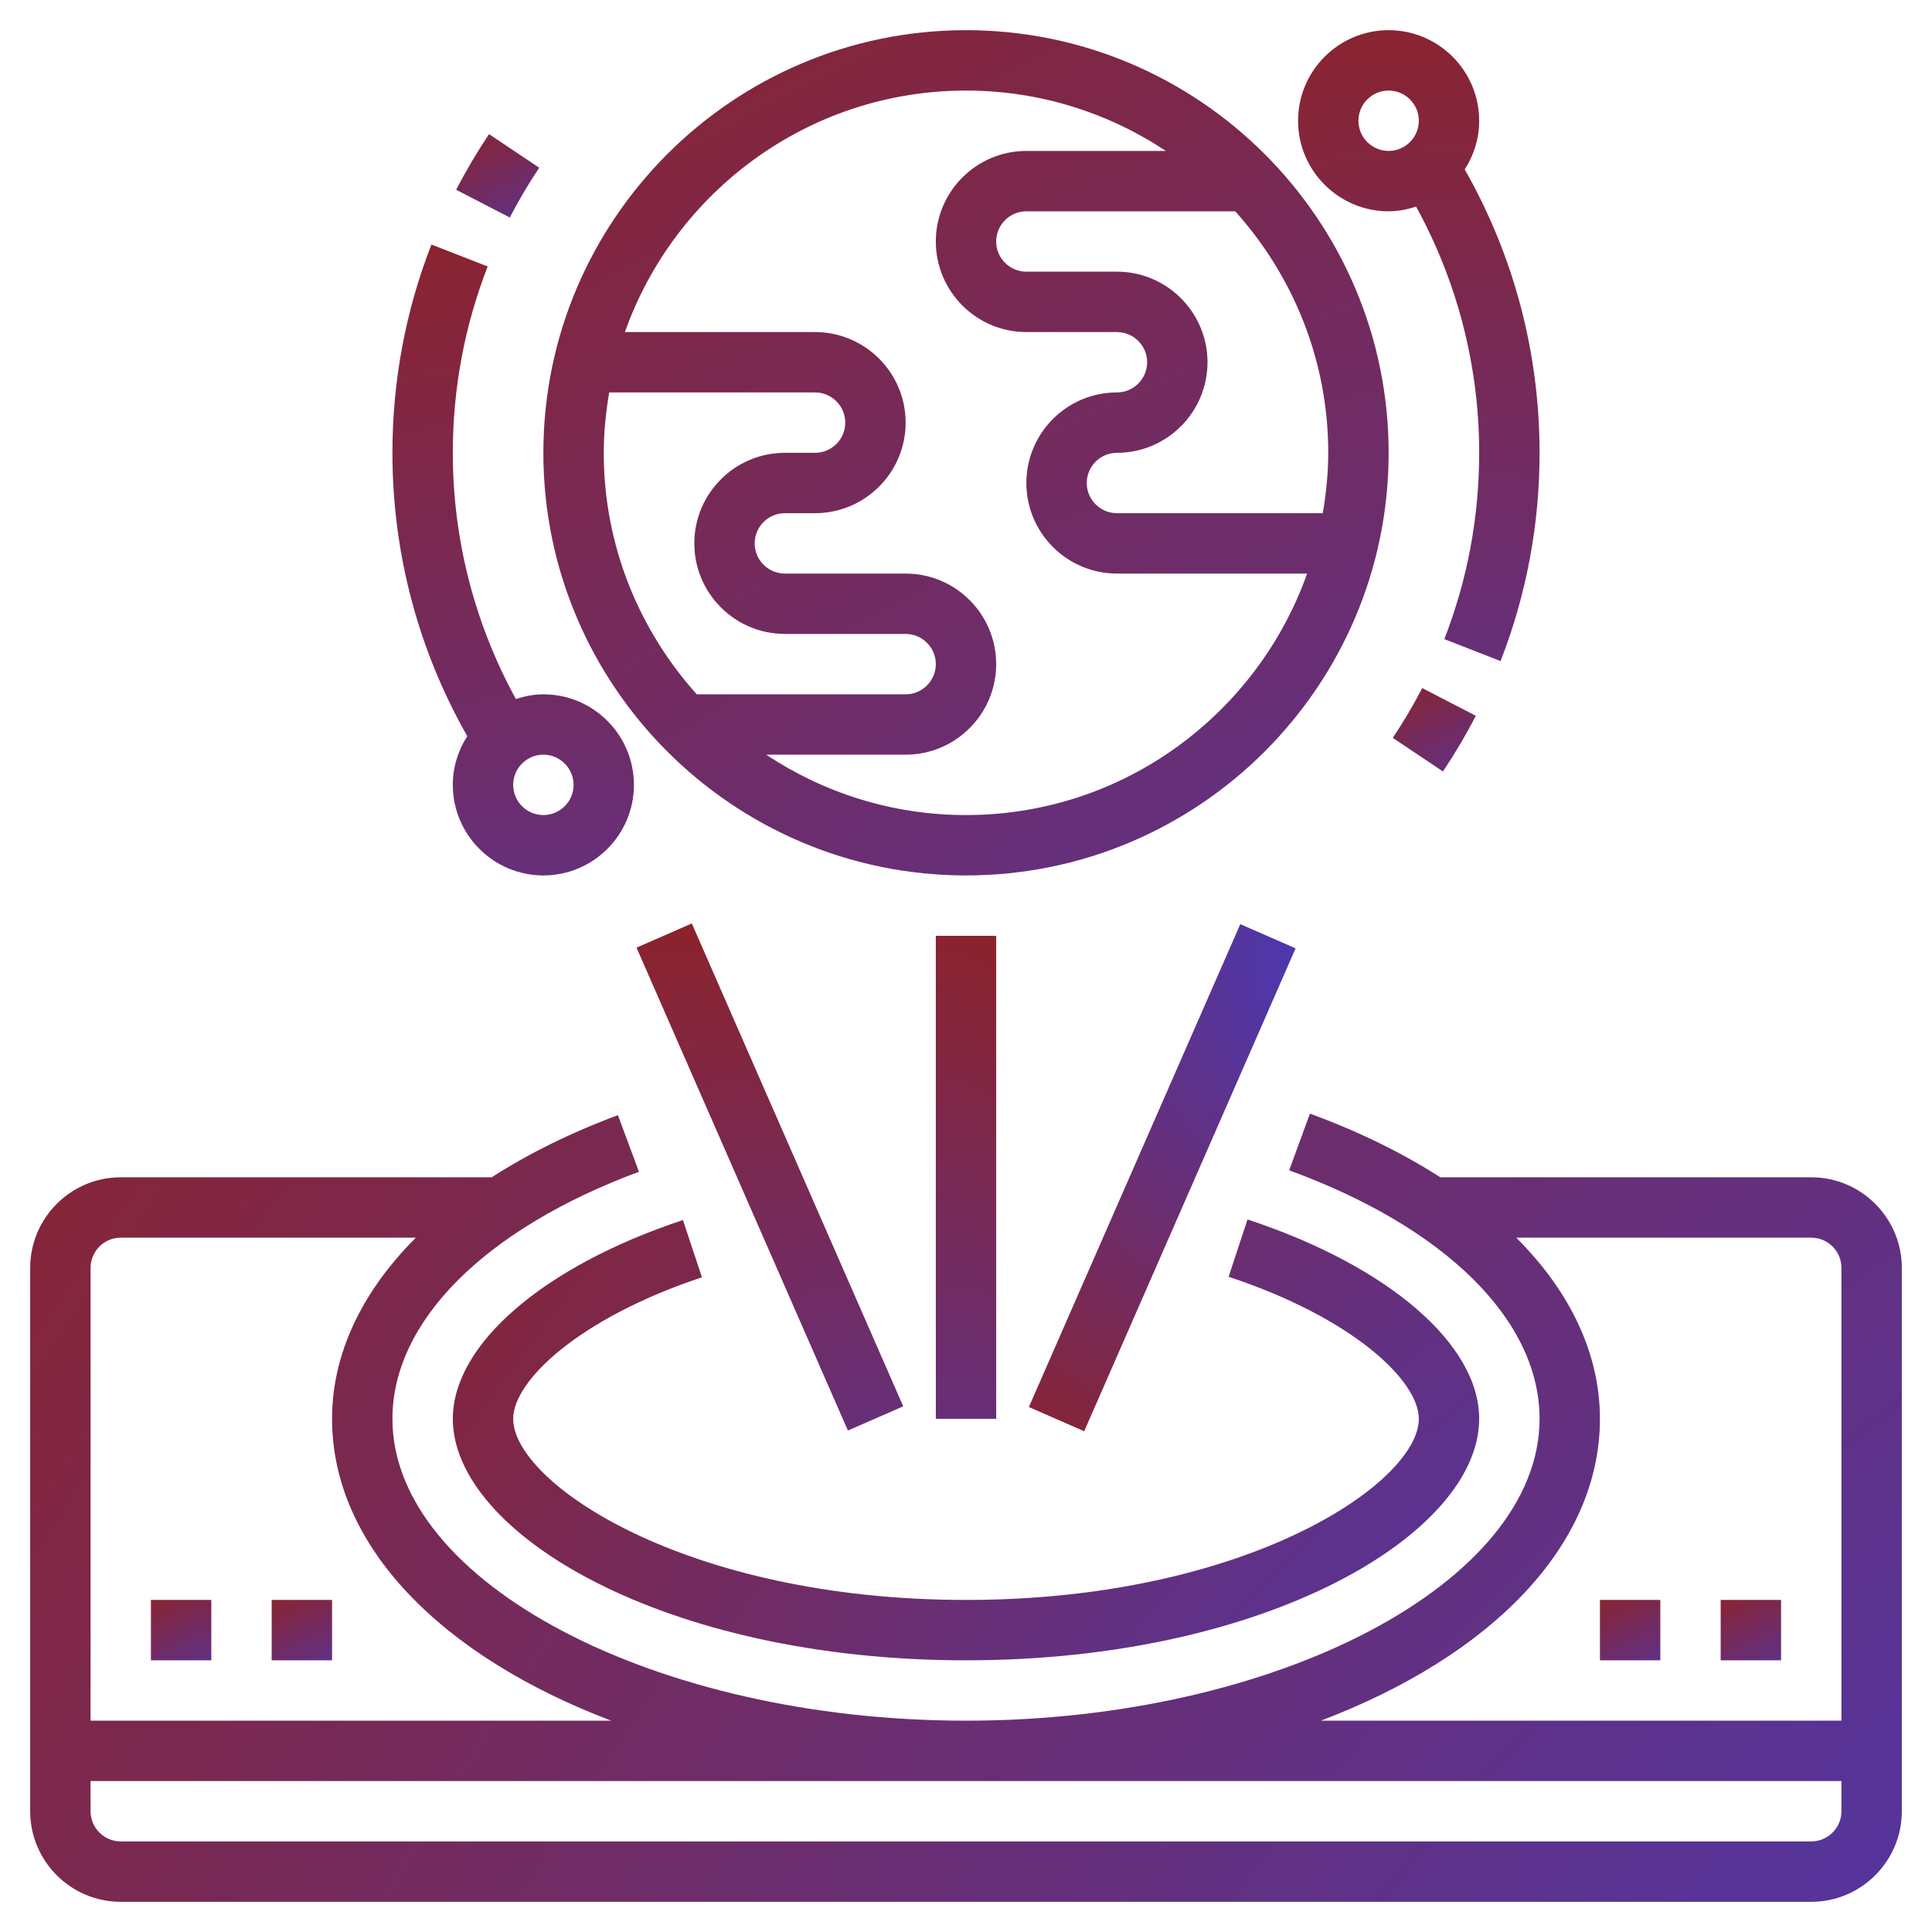 <svg width="74" height="74" viewBox="0 0 74 74" fill="none" xmlns="http://www.w3.org/2000/svg">
<path d="M69.375 45.093H55.168C53.723 44.166 52.054 43.342 50.173 42.654L49.379 44.826C55.383 47.02 58.969 50.578 58.969 54.343C58.969 60.61 48.908 65.906 37 65.906C25.092 65.906 15.031 60.61 15.031 54.343C15.031 50.615 18.561 47.078 24.473 44.881L23.668 42.713C21.852 43.388 20.237 44.192 18.832 45.093H4.625C2.713 45.093 1.156 46.65 1.156 48.562V69.375C1.156 71.287 2.713 72.844 4.625 72.844H69.375C71.287 72.844 72.844 71.287 72.844 69.375V48.562C72.844 46.65 71.287 45.093 69.375 45.093ZM61.281 54.343C61.281 51.852 60.144 49.474 58.076 47.406H69.375C70.012 47.406 70.531 47.925 70.531 48.562V65.906H50.591C57.081 63.441 61.281 59.225 61.281 54.343ZM4.625 47.406H15.928C13.859 49.476 12.719 51.854 12.719 54.343C12.719 59.225 16.919 63.441 23.409 65.906H3.469V48.562C3.469 47.925 3.988 47.406 4.625 47.406ZM69.375 70.531H4.625C3.988 70.531 3.469 70.012 3.469 69.375V68.219H70.531V69.375C70.531 70.012 70.012 70.531 69.375 70.531Z" fill="url(#paint0_radial)"/>
<path d="M17.344 54.344C17.344 58.719 25.416 63.594 37 63.594C48.584 63.594 56.656 58.719 56.656 54.344C56.656 51.484 53.174 48.487 47.783 46.708L47.058 48.904C51.791 50.466 54.344 52.873 54.344 54.344C54.344 56.789 47.759 61.281 37 61.281C26.241 61.281 19.656 56.789 19.656 54.344C19.656 52.881 22.191 50.484 26.886 48.923L26.157 46.73C20.803 48.508 17.344 51.498 17.344 54.344Z" fill="url(#paint1_radial)"/>
<path d="M24.38 36.297L26.498 35.37L34.596 53.866L32.477 54.793L24.38 36.297Z" fill="url(#paint2_radial)"/>
<path d="M39.408 53.893L47.506 35.397L49.624 36.324L41.527 54.82L39.408 53.893Z" fill="url(#paint3_radial)"/>
<path d="M35.844 35.844H38.156V54.344H35.844V35.844Z" fill="url(#paint4_radial)"/>
<path d="M37 33.531C45.926 33.531 53.188 26.27 53.188 17.344C53.188 8.418 45.926 1.156 37 1.156C28.074 1.156 20.812 8.418 20.812 17.344C20.812 26.27 28.074 33.531 37 33.531ZM50.875 17.344C50.875 18.134 50.793 18.902 50.666 19.656H42.781C42.144 19.656 41.625 19.137 41.625 18.5C41.625 17.863 42.144 17.344 42.781 17.344C44.694 17.344 46.25 15.787 46.25 13.875C46.25 11.963 44.694 10.406 42.781 10.406H39.312C38.675 10.406 38.156 9.887 38.156 9.25C38.156 8.613 38.675 8.094 39.312 8.094H47.313C49.519 10.552 50.875 13.788 50.875 17.344ZM37 3.469C39.827 3.469 42.458 4.323 44.653 5.781H39.312C37.4 5.781 35.844 7.338 35.844 9.25C35.844 11.162 37.4 12.719 39.312 12.719H42.781C43.418 12.719 43.938 13.238 43.938 13.875C43.938 14.512 43.418 15.031 42.781 15.031C40.869 15.031 39.312 16.588 39.312 18.5C39.312 20.412 40.869 21.969 42.781 21.969H50.066C48.154 27.349 43.028 31.219 37 31.219C34.173 31.219 31.543 30.364 29.347 28.906H34.688C36.6 28.906 38.156 27.35 38.156 25.438C38.156 23.525 36.6 21.969 34.688 21.969H30.062C29.425 21.969 28.906 21.45 28.906 20.812C28.906 20.175 29.425 19.656 30.062 19.656H31.219C33.131 19.656 34.688 18.1 34.688 16.188C34.688 14.275 33.131 12.719 31.219 12.719H23.934C25.846 7.339 30.973 3.469 37 3.469ZM23.334 15.031H31.219C31.856 15.031 32.375 15.55 32.375 16.188C32.375 16.825 31.856 17.344 31.219 17.344H30.062C28.15 17.344 26.594 18.9 26.594 20.812C26.594 22.725 28.15 24.281 30.062 24.281H34.688C35.325 24.281 35.844 24.8 35.844 25.438C35.844 26.075 35.325 26.594 34.688 26.594H26.687C24.481 24.136 23.125 20.899 23.125 17.344C23.125 16.554 23.207 15.785 23.334 15.031Z" fill="url(#paint5_radial)"/>
<path d="M65.906 61.281H68.219V63.594H65.906V61.281Z" fill="url(#paint6_radial)"/>
<path d="M61.281 61.281H63.594V63.594H61.281V61.281Z" fill="url(#paint7_radial)"/>
<path d="M10.406 61.281H12.719V63.594H10.406V61.281Z" fill="url(#paint8_radial)"/>
<path d="M5.781 61.281H8.094V63.594H5.781V61.281Z" fill="url(#paint9_radial)"/>
<path d="M53.347 28.262L55.269 29.549C55.727 28.864 56.151 28.148 56.528 27.417L54.473 26.355C54.136 27.009 53.756 27.651 53.347 28.262Z" fill="url(#paint10_radial)"/>
<path d="M53.188 8.094C53.556 8.094 53.906 8.021 54.24 7.913C55.819 10.795 56.656 14.017 56.656 17.344C56.656 19.805 56.206 22.207 55.321 24.48L57.475 25.321C58.466 22.778 58.969 20.095 58.969 17.344C58.969 13.507 57.981 9.788 56.102 6.49C56.449 5.95 56.656 5.313 56.656 4.625C56.656 2.713 55.1 1.156 53.188 1.156C51.275 1.156 49.719 2.713 49.719 4.625C49.719 6.537 51.275 8.094 53.188 8.094ZM53.188 3.469C53.825 3.469 54.344 3.988 54.344 4.625C54.344 5.262 53.825 5.781 53.188 5.781C52.55 5.781 52.031 5.262 52.031 4.625C52.031 3.988 52.55 3.469 53.188 3.469Z" fill="url(#paint11_radial)"/>
<path d="M20.653 6.425L18.731 5.137C18.273 5.822 17.849 6.539 17.472 7.269L19.527 8.331C19.864 7.679 20.244 7.037 20.653 6.425Z" fill="url(#paint12_radial)"/>
<path d="M17.344 30.062C17.344 31.975 18.9 33.531 20.812 33.531C22.725 33.531 24.281 31.975 24.281 30.062C24.281 28.15 22.725 26.594 20.812 26.594C20.444 26.594 20.095 26.666 19.76 26.774C18.181 23.893 17.344 20.67 17.344 17.344C17.344 14.882 17.794 12.48 18.679 10.207L16.525 9.367C15.534 11.909 15.031 14.593 15.031 17.344C15.031 21.18 16.019 24.9 17.898 28.197C17.551 28.737 17.344 29.375 17.344 30.062ZM21.969 30.062C21.969 30.7 21.45 31.219 20.812 31.219C20.175 31.219 19.656 30.7 19.656 30.062C19.656 29.425 20.175 28.906 20.812 28.906C21.45 28.906 21.969 29.425 21.969 30.062Z" fill="url(#paint13_radial)"/>
<defs>
<radialGradient id="paint0_radial" cx="0" cy="0" r="1" gradientUnits="userSpaceOnUse" gradientTransform="translate(84.362 107.721) rotate(-143.967) scale(120.298 204.36)">
<stop stop-color="#3E3CCC"/>
<stop offset="1" stop-color="#912121"/>
</radialGradient>
<radialGradient id="paint1_radial" cx="0" cy="0" r="1" gradientUnits="userSpaceOnUse" gradientTransform="translate(62.973 83.102) rotate(-143.427) scale(66.428 113.515)">
<stop stop-color="#3E3CCC"/>
<stop offset="1" stop-color="#912121"/>
</radialGradient>
<radialGradient id="paint2_radial" cx="0" cy="0" r="1" gradientUnits="userSpaceOnUse" gradientTransform="translate(44.291 75.086) rotate(-117.436) scale(47.433 11.181)">
<stop stop-color="#3E3CCC"/>
<stop offset="1" stop-color="#912121"/>
</radialGradient>
<radialGradient id="paint3_radial" cx="0" cy="0" r="1" gradientUnits="userSpaceOnUse" gradientTransform="translate(53.372 34.423) rotate(124.832) scale(27.931 18.988)">
<stop stop-color="#3E3CCC"/>
<stop offset="1" stop-color="#912121"/>
</radialGradient>
<radialGradient id="paint4_radial" cx="0" cy="0" r="1" gradientUnits="userSpaceOnUse" gradientTransform="translate(38.528 75.717) rotate(-94.139) scale(43.478 11.177)">
<stop stop-color="#3E3CCC"/>
<stop offset="1" stop-color="#912121"/>
</radialGradient>
<radialGradient id="paint5_radial" cx="0" cy="0" r="1" gradientUnits="userSpaceOnUse" gradientTransform="translate(58.389 70.934) rotate(-120.068) scale(87.689 135.778)">
<stop stop-color="#3E3CCC"/>
<stop offset="1" stop-color="#912121"/>
</radialGradient>
<radialGradient id="paint6_radial" cx="0" cy="0" r="1" gradientUnits="userSpaceOnUse" gradientTransform="translate(68.59 66.265) rotate(-120.068) scale(6.263 9.698)">
<stop stop-color="#3E3CCC"/>
<stop offset="1" stop-color="#912121"/>
</radialGradient>
<radialGradient id="paint7_radial" cx="0" cy="0" r="1" gradientUnits="userSpaceOnUse" gradientTransform="translate(63.965 66.265) rotate(-120.068) scale(6.263 9.698)">
<stop stop-color="#3E3CCC"/>
<stop offset="1" stop-color="#912121"/>
</radialGradient>
<radialGradient id="paint8_radial" cx="0" cy="0" r="1" gradientUnits="userSpaceOnUse" gradientTransform="translate(13.09 66.265) rotate(-120.068) scale(6.263 9.698)">
<stop stop-color="#3E3CCC"/>
<stop offset="1" stop-color="#912121"/>
</radialGradient>
<radialGradient id="paint9_radial" cx="0" cy="0" r="1" gradientUnits="userSpaceOnUse" gradientTransform="translate(8.465 66.265) rotate(-120.068) scale(6.263 9.698)">
<stop stop-color="#3E3CCC"/>
<stop offset="1" stop-color="#912121"/>
</radialGradient>
<radialGradient id="paint10_radial" cx="0" cy="0" r="1" gradientUnits="userSpaceOnUse" gradientTransform="translate(57.039 33.239) rotate(-119.969) scale(8.641 13.354)">
<stop stop-color="#3E3CCC"/>
<stop offset="1" stop-color="#912121"/>
</radialGradient>
<radialGradient id="paint11_radial" cx="0" cy="0" r="1" gradientUnits="userSpaceOnUse" gradientTransform="translate(60.455 53.238) rotate(-102.495) scale(58.017 43.764)">
<stop stop-color="#3E3CCC"/>
<stop offset="1" stop-color="#912121"/>
</radialGradient>
<radialGradient id="paint12_radial" cx="0" cy="0" r="1" gradientUnits="userSpaceOnUse" gradientTransform="translate(21.164 12.02) rotate(-119.969) scale(8.641 13.354)">
<stop stop-color="#3E3CCC"/>
<stop offset="1" stop-color="#912121"/>
</radialGradient>
<radialGradient id="paint13_radial" cx="0" cy="0" r="1" gradientUnits="userSpaceOnUse" gradientTransform="translate(25.767 61.448) rotate(-102.495) scale(58.017 43.764)">
<stop stop-color="#3E3CCC"/>
<stop offset="1" stop-color="#912121"/>
</radialGradient>
</defs>
</svg>
